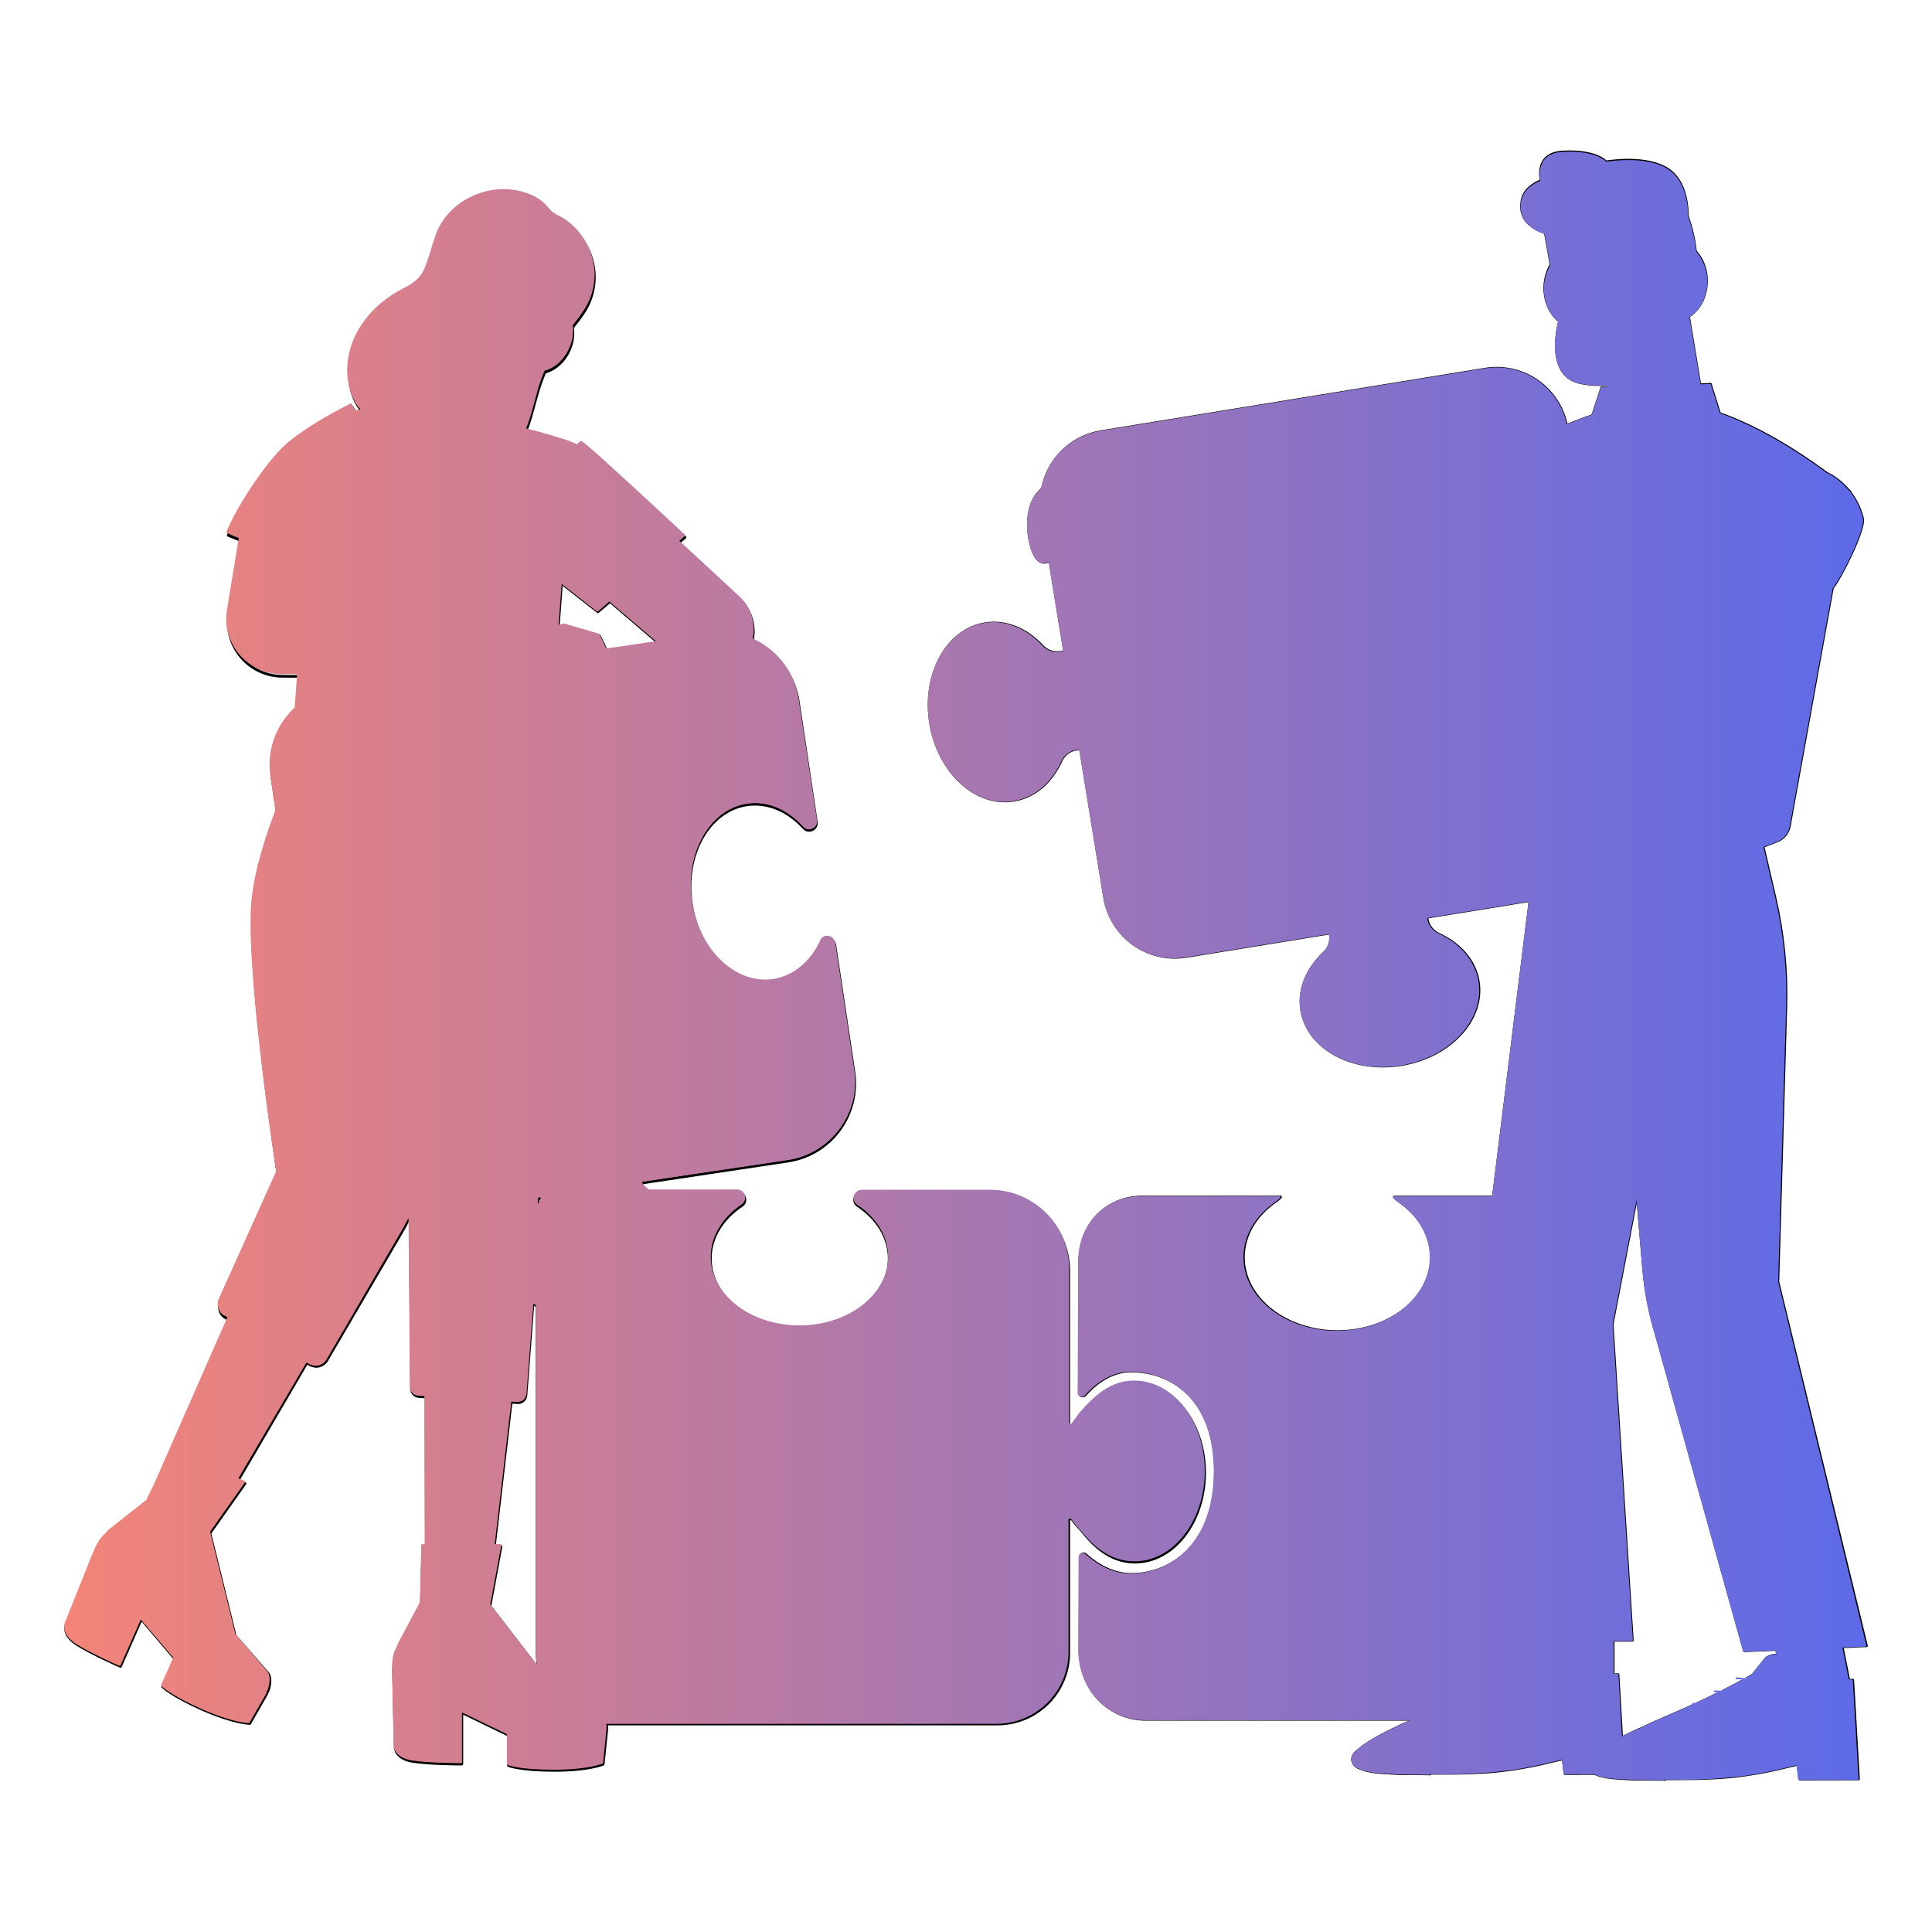 <svg width="360" height="360" viewBox="0 0 360 360" fill="none" xmlns="http://www.w3.org/2000/svg">
<path d="M202.317 289.697C202.23 289.617 202.121 289.563 202.004 289.544C201.887 289.524 201.766 289.539 201.658 289.587C201.549 289.634 201.456 289.712 201.391 289.812C201.326 289.911 201.291 290.027 201.291 290.146L201.237 307.337C201.237 314.771 206.549 320.376 213.592 320.376H285.487C288.776 320.376 291.93 319.069 294.256 316.744C296.582 314.418 297.888 311.264 297.888 307.975V235.443C297.885 232.156 296.577 229.004 294.252 226.679C291.927 224.354 288.775 223.046 285.487 223.043H259.819C260.015 223.295 260.25 223.514 260.517 223.691C264.475 226.327 266.745 230.186 266.745 234.278C266.745 241.911 258.883 248.122 249.219 248.122C239.554 248.122 231.692 241.911 231.692 234.278C231.692 230.186 233.963 226.327 237.92 223.691C238.187 223.514 238.422 223.295 238.618 223.043H212.95C206.15 223.043 201.214 228.116 201.214 235.106L201.122 259.515C201.122 259.639 201.16 259.76 201.23 259.862C201.3 259.964 201.4 260.043 201.516 260.087C201.631 260.131 201.758 260.139 201.879 260.11C201.999 260.081 202.108 260.016 202.19 259.923C204.773 257.026 207.736 255.463 210.735 255.463C214.91 255.463 218.731 256.997 221.498 259.783C224.8 263.104 226.524 268.147 226.484 274.356C226.444 280.474 224.706 285.49 221.456 288.865C220.068 290.304 218.4 291.446 216.556 292.22C214.712 292.994 212.729 293.384 210.729 293.367C207.868 293.367 204.818 291.994 202.317 289.697Z" fill="#E5E5E5" stroke="black" stroke-width="0.5" stroke-miterlimit="10" stroke-linecap="round" stroke-linejoin="round"/>
<path d="M211.483 257.756C207.533 257.756 204.614 259.99 201.845 263.187C201.306 263.808 200.712 264.621 199.866 265.697C199.815 265.762 199.744 265.81 199.664 265.834C199.584 265.857 199.498 265.856 199.419 265.828C199.34 265.801 199.271 265.75 199.223 265.682C199.174 265.614 199.148 265.533 199.147 265.449V236.788C199.147 232.913 197.608 229.198 194.869 226.458C192.129 223.719 188.414 222.18 184.539 222.18H160.606C159.293 222.18 158.731 223.894 159.82 224.63L159.845 224.647C163.421 227.029 165.688 230.565 165.688 234.517C165.688 241.685 158.229 247.497 149.024 247.497C139.82 247.497 132.361 241.685 132.361 234.517C132.361 230.565 134.629 227.039 138.203 224.647L138.23 224.63C139.318 223.894 138.756 222.18 137.442 222.18H114.692C110.818 222.18 107.102 223.719 104.363 226.458C101.623 229.198 100.084 232.913 100.084 236.788V307.985C100.084 311.501 101.481 314.873 103.967 317.359C106.454 319.846 109.826 321.243 113.342 321.243H185.889C189.405 321.243 192.777 319.846 195.263 317.36C197.75 314.874 199.147 311.502 199.147 307.987V306.644V283.367C199.148 283.29 199.172 283.214 199.218 283.152C199.263 283.089 199.327 283.043 199.4 283.019C199.474 282.994 199.553 282.994 199.626 283.017C199.7 283.041 199.765 283.086 199.811 283.148C200.697 284.356 201.257 284.824 201.782 285.484C204.444 288.84 207.535 291.083 211.483 291.083C218.653 291.083 224.465 283.622 224.465 274.42C224.465 265.217 218.653 257.756 211.483 257.756Z" fill="#808080" stroke="black" stroke-width="0.5" stroke-linecap="round" stroke-linejoin="round"/>
<path d="M299.55 53.739C299.616 49.736 297.049 46.448 293.817 46.395C290.584 46.341 287.909 49.542 287.843 53.545C287.777 57.548 290.343 60.836 293.576 60.889C296.809 60.943 299.484 57.742 299.55 53.739Z" fill="#1A1A1A" stroke="black" stroke-width="0.5" stroke-linecap="round" stroke-linejoin="round"/>
<path d="M298.449 72.288L318.716 71.619L319.484 82.227L298.449 82.01V72.288Z" fill="#808080" stroke="black" stroke-width="0.5" stroke-linecap="round" stroke-linejoin="round"/>
<path d="M300.593 297.452H288.878V317.371H300.593V297.452Z" fill="#E5E5E5" stroke="black" stroke-width="0.5" stroke-miterlimit="10" stroke-linecap="round" stroke-linejoin="round"/>
<path d="M344.687 314.038L333.732 316.621L327.876 296.704H341.249L344.687 314.038Z" fill="#E5E5E5" stroke="black" stroke-width="0.5" stroke-miterlimit="10" stroke-linecap="round" stroke-linejoin="round"/>
<path d="M302.558 330.453L301.494 312.044L293.354 312.487L291.436 309.183C291.219 308.809 290.928 308.482 290.581 308.224C290.233 307.966 289.837 307.782 289.415 307.683C288.994 307.584 288.557 307.573 288.131 307.649C287.705 307.725 287.299 307.888 286.938 308.127L284.395 311.298C284.395 311.298 277.028 314.619 266.466 319.089C259.235 322.157 255.252 324.842 255.252 324.842L252.849 326.395C252.561 326.575 252.333 326.838 252.196 327.149C252.059 327.46 252.02 327.806 252.082 328.14C252.175 328.571 252.431 328.948 252.797 329.193C252.947 329.289 253.113 329.358 253.286 329.398C254.245 329.638 258.364 330.602 261.965 330.474C267.256 330.282 274.226 330.781 281.511 329.722C286.669 328.974 289.565 328.062 291.277 327.732L291.609 330.482L302.558 330.453Z" fill="black" stroke="black" stroke-width="0.5" stroke-linecap="round" stroke-linejoin="round"/>
<path d="M266.495 330.552C266.495 330.552 265.937 326.846 264.452 324.284C262.968 321.722 261.708 321.231 261.708 321.231C261.708 321.231 251.611 325.63 252.031 327.943C252.508 330.562 258.809 330.37 261.427 330.447C264.044 330.524 266.495 330.552 266.495 330.552Z" fill="white" stroke="black" stroke-width="0.5" stroke-linecap="round" stroke-linejoin="round"/>
<path d="M285.778 315.271C285.778 315.271 284.679 313.586 283.388 312.623C282.098 311.661 279.921 311.699 279.921 311.699" stroke="white" stroke-width="0.5" stroke-linecap="round" stroke-linejoin="round"/>
<path d="M281.728 317.693C281.728 317.693 280.629 316.008 279.338 315.045C278.048 314.083 275.871 314.121 275.871 314.121" stroke="white" stroke-width="0.5" stroke-linecap="round" stroke-linejoin="round"/>
<path d="M277.707 320.004C277.707 320.004 276.608 318.318 275.319 317.356C274.031 316.393 271.852 316.432 271.852 316.432" stroke="white" stroke-width="0.5" stroke-linecap="round" stroke-linejoin="round"/>
<path d="M346.298 331.475L345.235 313.066L335.546 313.327L333.628 310.023C333.412 309.649 333.121 309.322 332.773 309.064C332.426 308.806 332.029 308.622 331.608 308.523C331.187 308.424 330.75 308.413 330.324 308.489C329.898 308.565 329.492 308.728 329.132 308.967L326.587 312.138C326.587 312.138 320.771 315.64 310.209 320.109C302.976 323.178 298.995 325.862 298.995 325.862L296.593 327.415C296.304 327.595 296.077 327.857 295.94 328.168C295.803 328.479 295.763 328.824 295.826 329.158C295.917 329.589 296.173 329.967 296.539 330.211C296.689 330.308 296.855 330.377 297.03 330.416C297.989 330.656 302.108 331.621 305.709 331.492C310.999 331.3 317.97 331.799 325.254 330.742C330.413 329.992 333.308 329.082 335.02 328.75L335.35 331.5L346.298 331.475Z" fill="black" stroke="black" stroke-width="0.5" stroke-linecap="round" stroke-linejoin="round"/>
<path d="M310.248 331.576C310.248 331.576 309.688 327.868 308.205 325.306C306.723 322.744 305.461 322.253 305.461 322.253C305.461 322.253 295.362 326.664 295.782 328.965C296.259 331.584 302.562 331.392 305.178 331.469C307.793 331.546 310.248 331.576 310.248 331.576Z" fill="white" stroke="black" stroke-width="0.5" stroke-linecap="round" stroke-linejoin="round"/>
<path d="M329.525 316.295C329.525 316.295 328.428 314.61 327.137 313.645C325.847 312.681 323.671 312.721 323.671 312.721" stroke="white" stroke-width="0.5" stroke-linecap="round" stroke-linejoin="round"/>
<path d="M325.475 318.717C325.475 318.717 324.378 317.032 323.088 316.067C321.797 315.103 319.621 315.143 319.621 315.143" stroke="white" stroke-width="0.5" stroke-linecap="round" stroke-linejoin="round"/>
<path d="M321.456 321.028C321.456 321.028 320.357 319.342 319.066 318.378C317.776 317.413 315.599 317.453 315.599 317.453" stroke="white" stroke-width="0.5" stroke-linecap="round" stroke-linejoin="round"/>
<path d="M285.778 162.333L277.266 231.104C276.771 237.004 276.707 242.932 277.074 248.841L282.846 305.641H304.159L300.405 246.772L320.196 143.702L285.778 142.482V162.333Z" fill="#333333" stroke="black" stroke-width="0.5" stroke-linecap="round" stroke-linejoin="round"/>
<path d="M325.396 144.325L330.725 167.215C332.278 173.886 332.963 180.73 332.765 187.577L331.283 238.83L347.786 306.662L325.045 307.592L308.575 248.458C307.399 244.597 306.632 240.623 306.288 236.602L301.548 181.094" fill="#333333"/>
<path d="M325.396 144.325L330.725 167.215C332.278 173.886 332.963 180.73 332.765 187.577L331.283 238.83L347.786 306.662L325.045 307.592L308.575 248.458C307.399 244.597 306.632 240.623 306.288 236.602L301.548 181.094" stroke="black" stroke-width="0.5" stroke-linecap="round" stroke-linejoin="round"/>
<path d="M309.563 74.98C299.419 74.98 286.19 81.389 281.154 85.178C278.727 87.005 281.154 127.036 281.154 127.036V154.741C281.154 155.391 281.36 156.024 281.741 156.55C282.122 157.076 282.66 157.469 283.277 157.671C286.345 158.68 292.928 160.377 304.017 161.138C316.612 162.003 327.066 158.386 331.185 156.687C331.76 156.45 332.266 156.072 332.656 155.588C333.046 155.104 333.309 154.53 333.419 153.918L344.687 91.584C344.687 91.584 325.573 74.98 309.563 74.98Z" fill="#999999" stroke="black" stroke-width="0.5" stroke-miterlimit="10" stroke-linecap="round" stroke-linejoin="round"/>
<path d="M314.284 56.871C314.284 56.871 316.062 54.378 315.553 52.341C315.045 50.305 312.76 49.547 311.743 52.088C310.627 54.906 309.653 57.779 308.825 60.694C308.058 63.433 305.208 66.468 300.387 66.9C299.812 66.953 299.734 71.412 299.734 71.412L300.399 79.181C300.399 79.181 299.764 81.483 307.893 81.483C316.021 81.483 317.582 76.717 317.582 76.717L314.284 56.871Z" fill="#E5E5E5" stroke="black" stroke-width="0.5" stroke-miterlimit="10" stroke-linecap="round" stroke-linejoin="round"/>
<path d="M287.872 42.945L291.935 65.803C291.935 65.803 292.949 70.374 300.061 68.341C307.174 66.309 310.729 49.55 310.729 49.55L310.221 38.884L287.872 42.945Z" fill="#E5E5E5" stroke="black" stroke-width="0.5" stroke-miterlimit="10" stroke-linecap="round" stroke-linejoin="round"/>
<path d="M292.778 44.413C301.923 45.509 306.791 40.654 306.791 40.654C306.791 40.654 308.017 46.871 307.508 50.934C307.428 51.574 307.361 52.176 307.298 52.736C306.963 55.734 306.761 57.538 305.478 57.538H301.807C300.634 57.535 299.475 57.797 298.417 58.305C298.211 58.404 297.984 58.522 297.74 58.649C296.569 59.258 294.993 60.077 293.286 60.077C292.392 60.083 291.506 59.91 290.68 59.569C290.68 59.569 287.7 69.732 294.302 71.252C300.904 72.773 306.766 69.822 309.033 66.173C310.567 63.713 311.117 57.134 311.106 53.607C311.103 52.941 311.273 52.285 311.601 51.705C311.928 51.124 312.401 50.639 312.973 50.297L314.111 44.337L314.112 44.338C314.112 44.338 316.145 34.18 310.049 31.131C305.763 28.982 299.257 30.173 299.257 30.173C299.257 30.173 297.422 27.946 291.094 28.33C285.85 28.658 287.192 33.665 287.192 33.665C287.192 33.665 284.143 34.681 283.635 37.22C283.127 39.759 283.633 43.316 292.778 44.413Z" fill="#666666" stroke="black" stroke-width="0.5" stroke-miterlimit="10" stroke-linecap="round" stroke-linejoin="round"/>
<path d="M296.455 61.153L301.026 59.12C301.026 59.12 301.697 61.361 300.259 62.151C297.471 63.691 296.455 61.153 296.455 61.153Z" fill="white" stroke="black" stroke-width="0.5" stroke-linecap="round" stroke-linejoin="round"/>
<path d="M290.18 52.073L292.351 50.328" stroke="black" stroke-width="0.5" stroke-linecap="round" stroke-linejoin="round"/>
<path d="M298.539 49.55L302.232 49.868" stroke="black" stroke-width="0.5" stroke-linecap="round" stroke-linejoin="round"/>
<path d="M295.482 50.84C295.482 50.84 294.974 55.379 295.482 56.272C295.991 57.166 298.042 56.547 298.042 56.547" fill="#E5E5E5"/>
<path d="M295.482 50.84C295.482 50.84 294.974 55.379 295.482 56.272C295.991 57.166 298.042 56.547 298.042 56.547" stroke="black" stroke-width="0.5" stroke-linecap="round" stroke-linejoin="round"/>
<path d="M291.935 54.629C292.496 54.629 292.951 54.174 292.951 53.613C292.951 53.051 292.496 52.596 291.935 52.596C291.374 52.596 290.919 53.051 290.919 53.613C290.919 54.174 291.374 54.629 291.935 54.629Z" fill="black"/>
<path d="M300.317 53.36C300.878 53.36 301.333 52.905 301.333 52.343C301.333 51.782 300.878 51.327 300.317 51.327C299.755 51.327 299.3 51.782 299.3 52.343C299.3 52.905 299.755 53.36 300.317 53.36Z" fill="black"/>
<path d="M304.57 136.166L301.916 137.937L299.429 135.939L302.102 83.933L306.088 84.11L304.57 136.166Z" fill="#4C4C4C" stroke="black" stroke-width="0.5" stroke-linecap="round" stroke-linejoin="round"/>
<path d="M281.156 127.036V101.91" stroke="black" stroke-width="0.5" stroke-miterlimit="10" stroke-linecap="round" stroke-linejoin="round"/>
<path d="M298.819 81.488L302.2 76.934L304.299 81.291L306.932 77.41L309.979 78.669V83.051" fill="#808080"/>
<path d="M298.819 81.488L302.2 76.934L304.299 81.291L306.932 77.41L309.979 78.669V83.051" stroke="black" stroke-width="0.5" stroke-linecap="round" stroke-linejoin="round"/>
<path d="M301.584 78.012L306.111 78.048C306.432 78.051 306.746 78.13 307.029 78.28C307.312 78.429 307.555 78.645 307.737 78.908C307.919 79.171 308.035 79.475 308.075 79.792C308.115 80.11 308.078 80.433 307.968 80.733L306.8 83.903C306.684 84.19 306.477 84.431 306.212 84.59C305.946 84.749 305.635 84.817 305.327 84.783L302.528 84.528C302.234 84.508 301.954 84.394 301.731 84.202C301.508 84.01 301.353 83.751 301.291 83.463L300.501 79.312C300.47 79.153 300.476 78.989 300.516 78.832C300.557 78.676 300.631 78.53 300.735 78.406C300.839 78.281 300.969 78.181 301.115 78.113C301.262 78.045 301.422 78.011 301.584 78.012Z" fill="#4C4C4C" stroke="black" stroke-width="0.5" stroke-linecap="round" stroke-linejoin="round"/>
<path d="M318.716 71.619L320.411 77.063L310.729 85.922L306.932 77.41L318.716 71.619Z" fill="#999999" stroke="black" stroke-width="0.5" stroke-linecap="round" stroke-linejoin="round"/>
<path d="M298.449 72.288L302.2 76.934L298.489 84.835L296.658 77.761L298.449 72.288Z" fill="#999999" stroke="black" stroke-width="0.5" stroke-linecap="round" stroke-linejoin="round"/>
<path d="M276.755 68.784L205.15 80.436C203.431 80.715 201.785 81.33 200.304 82.246C198.823 83.162 197.538 84.36 196.52 85.773C195.503 87.186 194.773 88.785 194.374 90.48C193.975 92.174 193.913 93.931 194.193 95.649L198.39 121.442L197.595 121.572C196.981 121.67 196.353 121.615 195.765 121.411C195.178 121.208 194.65 120.863 194.229 120.406C191.304 117.259 187.45 115.589 183.549 116.224C176.474 117.375 171.935 125.671 173.414 134.756C174.892 143.841 181.826 150.27 188.901 149.119C192.802 148.484 195.928 145.677 197.704 141.767C197.959 141.2 198.35 140.704 198.843 140.325C199.335 139.946 199.914 139.695 200.527 139.594L201.322 139.464L205.844 167.256C206.124 168.975 206.739 170.621 207.655 172.102C208.571 173.582 209.77 174.868 211.183 175.885C212.596 176.902 214.195 177.631 215.89 178.03C217.584 178.429 219.341 178.491 221.059 178.211L247.85 173.852L247.905 174.192C248.004 174.806 247.949 175.435 247.746 176.022C247.542 176.609 247.197 177.137 246.74 177.559C243.594 180.483 241.923 184.338 242.558 188.238C243.709 195.315 252.007 199.852 261.09 198.374C270.173 196.896 276.606 189.962 275.454 182.886C274.819 178.985 272.014 175.869 268.1 174.083C267.534 173.828 267.039 173.436 266.66 172.944C266.281 172.451 266.03 171.873 265.929 171.26L265.874 170.919L292.665 166.56C296.135 165.995 299.239 164.075 301.293 161.222C303.348 158.369 304.186 154.817 303.621 151.346L291.969 79.735C291.403 76.266 289.482 73.163 286.629 71.11C283.776 69.056 280.225 68.22 276.755 68.784Z" fill="#CCCCCC" stroke="black" stroke-width="0.5" stroke-miterlimit="10" stroke-linecap="round" stroke-linejoin="round"/>
<path d="M268.433 148.007C268.433 148.007 263.91 146.223 257.62 147.084C251.331 147.945 250.42 148.689 250.548 149.385C250.677 150.081 258.218 151.08 258.218 151.08C258.218 151.08 255.15 153.257 252.978 154.361C250.805 155.466 244.577 158.611 244.909 159.573C245.196 160.404 247.484 159.512 250.698 158.521C252.694 157.905 254.379 157.255 254.379 157.255C254.379 157.255 246.013 162.877 245.541 163.966C245.07 165.056 246.424 165.468 246.424 165.468C246.424 165.468 246.529 166.946 247.894 166.96C249.26 166.973 258.057 162.166 258.057 162.166C258.057 162.166 251.482 168.009 252.387 168.948C253.292 169.888 270.579 156.691 270.579 156.691L289.064 147.134C294.673 145.663 303.385 126.666 268.435 148.012" fill="#E5E5E5"/>
<path d="M268.433 148.007C268.433 148.007 263.91 146.223 257.62 147.084C251.331 147.945 250.42 148.689 250.548 149.385C250.677 150.081 258.218 151.08 258.218 151.08C258.218 151.08 255.15 153.257 252.978 154.361C250.805 155.466 244.577 158.611 244.909 159.573C245.196 160.404 247.484 159.512 250.698 158.521C252.694 157.905 254.379 157.255 254.379 157.255C254.379 157.255 246.013 162.877 245.541 163.966C245.07 165.056 246.424 165.468 246.424 165.468C246.424 165.468 246.529 166.946 247.894 166.96C249.26 166.973 258.057 162.166 258.057 162.166C258.057 162.166 251.482 168.009 252.387 168.948C253.292 169.888 270.579 156.691 270.579 156.691L289.064 147.134C294.673 145.663 303.385 126.666 268.435 148.012" stroke="black" stroke-width="0.5" stroke-linecap="round" stroke-linejoin="round"/>
<path d="M246.418 165.464L256.445 159.381" stroke="black" stroke-width="0.5" stroke-linecap="round" stroke-linejoin="round"/>
<path d="M347.051 96.587C347.546 98.631 342.95 107.605 341.657 109.262L321.381 133.73C320.278 135.317 318.792 136.598 317.061 137.456L277.175 157.197L270.888 143.293L304.15 123.222L324.476 94.06C326.707 90.814 330.096 88.545 333.947 87.719C336.591 87.172 339.557 87.302 342.137 89.235C344.593 91.027 346.335 93.632 347.051 96.587Z" fill="#999999" stroke="black" stroke-width="0.5" stroke-miterlimit="10" stroke-linecap="round" stroke-linejoin="round"/>
<path d="M194.108 104.72C192.548 104.172 191.641 100.624 191.631 97.911C191.621 95.199 192.263 93.509 193.012 92.445C194.249 90.687 199.182 86.362 200.42 87.873C201.503 89.183 199.861 90.466 199.861 90.466C199.861 90.466 200.72 90.235 201.093 91.025C201.587 92.066 200.22 93.726 200.22 93.726C200.22 93.726 201.319 93.764 201.557 94.741C201.901 96.16 199.864 97.631 199.864 97.631C199.864 97.631 200.562 97.993 200.527 98.726C200.438 100.652 196.005 105.387 194.108 104.72Z" fill="#E5E5E5" stroke="black" stroke-width="0.5" stroke-linecap="round" stroke-linejoin="round"/>
<path d="M193.506 95.746C193.506 95.746 195.24 93.661 196.793 92.496C197.818 91.734 198.887 91.035 199.996 90.402" fill="#E5E5E5"/>
<path d="M193.506 95.746C193.506 95.746 195.24 93.661 196.793 92.496C197.818 91.734 198.887 91.035 199.996 90.402" stroke="black" stroke-width="0.5" stroke-linecap="round" stroke-linejoin="round"/>
<path d="M194.037 98.892C195.045 97.781 196.124 96.737 197.269 95.767C198.211 95.028 199.196 94.347 200.22 93.726" fill="#E5E5E5"/>
<path d="M194.037 98.892C195.045 97.781 196.124 96.737 197.269 95.767C198.211 95.028 199.196 94.347 200.22 93.726" stroke="black" stroke-width="0.5" stroke-linecap="round" stroke-linejoin="round"/>
<path d="M194.165 102.46C194.165 102.46 195.909 100.825 197.032 99.874C198.348 98.758 199.865 97.639 199.865 97.639" fill="#E5E5E5"/>
<path d="M194.165 102.46C194.165 102.46 195.909 100.825 197.032 99.874C198.348 98.758 199.865 97.639 199.865 97.639" stroke="black" stroke-width="0.5" stroke-linecap="round" stroke-linejoin="round"/>
<path d="M317.977 52.502C318.043 48.499 315.476 45.211 312.243 45.157C309.01 45.103 306.336 48.305 306.27 52.307C306.203 56.31 308.77 59.598 312.003 59.652C315.236 59.706 317.91 56.504 317.977 52.502Z" fill="#1A1A1A" stroke="black" stroke-width="0.5" stroke-linecap="round" stroke-linejoin="round"/>
<path d="M317.117 52.323C317.175 49.437 315.332 47.059 313.001 47.013C310.67 46.966 308.734 49.268 308.676 52.154C308.618 55.04 310.461 57.417 312.792 57.464C315.123 57.51 317.059 55.209 317.117 52.323Z" fill="#333333" stroke="black" stroke-width="0.5" stroke-linecap="round" stroke-linejoin="round"/>
<path d="M308.056 66.144C307.278 66.554 306.434 66.822 305.563 66.936L305.509 66.528C308.263 66.161 310.556 64.201 311.801 61.158C313.35 57.363 314.38 51.369 314.39 51.31L314.798 51.379C314.786 51.44 313.751 57.478 312.184 61.314C311.285 63.534 309.835 65.206 308.056 66.144Z" fill="black"/>
<path d="M304.641 65.589L302.414 65.855C301.784 65.931 301.334 66.502 301.41 67.132L301.421 67.224C301.496 67.853 302.068 68.303 302.698 68.228L304.925 67.961C305.555 67.886 306.005 67.314 305.929 66.684L305.918 66.593C305.843 65.963 305.271 65.513 304.641 65.589Z" fill="#1A1A1A" stroke="black" stroke-width="0.5" stroke-linecap="round" stroke-linejoin="round"/>
<path d="M312.831 50.796C313.109 47.728 313.546 44.441 311.07 38.594C308.104 31.59 299.994 30.121 299.994 30.121L302.94 29.988C302.94 29.988 310.303 31.812 313.527 38.276C315.793 42.823 316.338 48.339 315.954 51.737C315.864 52.525 315.264 54.518 313.941 54.192C312.618 53.866 312.75 51.685 312.831 50.796Z" fill="#4C4C4C" stroke="black" stroke-width="0.5" stroke-miterlimit="10" stroke-linecap="round" stroke-linejoin="round"/>
<path d="M79.468 299.732H90.766L98.912 229.8L79.337 229.449L79.468 299.732Z" fill="#E5E5E5" stroke="black" stroke-width="0.5" stroke-linecap="round" stroke-linejoin="round"/>
<path d="M103.322 314.886L111.729 318.815C112.595 319.222 113.125 321.089 113.071 322.044L111.453 324.558L100.778 323.92L78.279 314.332L73.677 309.958C73.677 308.745 73.972 307.549 74.538 306.476L78.534 298.905L78.795 288.19H93.351L91.291 299.289L103.322 314.886Z" fill="black" stroke="black" stroke-width="0.5" stroke-miterlimit="10" stroke-linecap="round" stroke-linejoin="round"/>
<path d="M113.058 322.347L112.394 328.736C112.394 328.736 109.71 329.887 103.318 329.887C96.927 329.887 94.753 328.992 94.753 328.992V323.323L86.06 319.105V328.714C86.06 328.714 79.924 328.713 76.856 328.201C73.788 327.689 73.659 325.774 73.659 325.774L73.339 311.519C73.339 310.307 73.422 308.834 73.987 307.755C73.984 307.755 94.118 322.641 113.058 322.347Z" fill="white" stroke="black" stroke-width="0.5" stroke-miterlimit="10" stroke-linecap="round" stroke-linejoin="round"/>
<path d="M75.92 159.316L76.687 258.775C76.69 259.147 76.834 259.505 77.09 259.775C77.347 260.046 77.696 260.209 78.068 260.232L96.442 261.363C96.827 261.387 97.207 261.257 97.498 261.004C97.789 260.75 97.969 260.392 97.999 260.007L100.057 233.162C100.386 229.444 100.423 225.707 100.166 221.984L98.101 158.76L75.92 159.316Z" fill="#1A1A1A" stroke="black" stroke-width="0.5" stroke-miterlimit="10" stroke-linecap="round" stroke-linejoin="round"/>
<path d="M24.213 288.052L34.512 292.696L70.302 231.53L52.846 222.824L24.213 288.052Z" fill="#E5E5E5" stroke="black" stroke-width="0.5" stroke-linecap="round" stroke-linejoin="round"/>
<path d="M43.815 304.807L49.924 311.793C50.555 312.512 50.286 314.435 49.843 315.285L47.35 316.934L37.837 312.048L21.111 294.205L18.658 288.345C19.147 287.235 19.899 286.261 20.85 285.507L27.561 280.188L32.117 270.485L45.646 276.443L39.107 285.691L43.815 304.807Z" fill="black" stroke="black" stroke-width="0.5" stroke-miterlimit="10" stroke-linecap="round" stroke-linejoin="round"/>
<path d="M49.726 315.565L46.543 321.143C46.543 321.143 43.623 321.114 37.774 318.539C31.926 315.964 30.296 314.269 30.296 314.269L32.58 309.08L26.325 301.714L22.451 310.51C22.451 310.51 16.837 308.036 14.234 306.334C11.632 304.631 12.288 302.823 12.288 302.823L17.74 289.649C18.229 288.537 18.9 287.218 19.849 286.464C19.849 286.464 32.275 308.201 49.726 315.565Z" fill="white" stroke="black" stroke-width="0.5" stroke-miterlimit="10" stroke-linecap="round" stroke-linejoin="round"/>
<path d="M56.405 140.977C56.405 140.977 48.589 155.974 47.257 168.246C45.924 180.519 51.832 218.87 51.832 218.87L41.094 242.648C40.857 243.171 40.826 243.764 41.007 244.308C41.188 244.853 41.567 245.31 42.07 245.587L57.824 254.314C58.347 254.603 58.961 254.676 59.537 254.518C60.112 254.359 60.603 253.982 60.904 253.467L74.756 229.773C77.749 224.754 79.328 219.02 79.328 213.177V138.643L56.405 140.977Z" fill="#1A1A1A" stroke="black" stroke-width="0.5" stroke-miterlimit="10" stroke-linecap="round" stroke-linejoin="round"/>
<path d="M101.244 70.035C100.915 70.852 100.62 71.683 100.36 72.528C98.9 77.209 98.193 82.681 94.239 85.581C91.065 87.908 86.76 87.788 82.856 87.249C80.171 86.879 77.445 86.338 75.071 85.021C72.697 83.703 71.901 81.841 70.311 79.843C68.969 78.146 67.334 76.967 66.329 74.938C64.281 70.811 64.906 65.674 67.276 61.726C68.777 59.233 70.919 57.168 73.32 55.548C75.698 53.95 77.959 53.519 79.286 50.815C80.436 48.464 80.77 45.787 81.842 43.398C84.82 36.763 93.65 33.831 100.02 37.342C100.959 37.871 101.777 38.59 102.423 39.452C103.148 40.378 103.832 40.514 104.85 41.143C108.641 43.48 111.056 47.989 110.722 52.457C110.421 56.47 108.551 58.721 106.181 61.632C104.123 64.169 102.459 67.002 101.244 70.035Z" fill="#1A1A1A" stroke="black" stroke-width="0.5" stroke-linecap="round" stroke-linejoin="round"/>
<path d="M62.214 78.416C64.933 76.238 73.124 77.022 76.438 77.109C77.123 77.126 77.807 77.155 78.49 77.191C78.52 77.013 78.553 76.835 78.586 76.658C79.353 72.704 82.764 60.974 83.537 57.009C83.92 55.024 96.162 63.941 95.974 64.848C95.195 68.624 94.728 72.464 94.308 76.311C94.202 77.281 94.183 78.384 94.045 79.458C97.786 80.303 101.487 81.324 105.142 82.44C106.657 82.902 108.271 83.454 109.198 84.741C110.047 85.918 110.137 87.502 109.828 88.921C109.123 92.181 106.62 94.727 104.076 96.896C100.183 100.221 95.872 103.157 91.036 104.858C86.2 106.559 80.806 106.956 75.972 105.268C72.302 103.985 69.128 101.584 66.248 98.975C63.755 96.72 61.364 94.156 60.363 90.952C59.458 88.006 59.496 80.593 62.214 78.416Z" fill="#E5E5E5" stroke="black" stroke-width="0.5" stroke-linecap="round" stroke-linejoin="round"/>
<path d="M54.518 142.302C54.557 141.468 57.032 110.747 56.76 109.957C56.499 109.207 60.346 107.4 59.838 106.791L42.537 99.759C44.61 94.773 50.434 85.872 54.344 82.825C57.955 80.008 61.525 77.939 65.613 75.872C70.369 83.851 78.077 91.885 87.874 92.838C96.354 93.661 102.724 88.334 108.392 82.758C108.666 82.487 127.629 100.139 127.629 100.139L111.41 114.004L104.632 108.674L101.815 146.179C62.509 147.096 54.518 142.302 54.518 142.302Z" fill="#666666" stroke="black" stroke-width="0.5" stroke-linecap="round" stroke-linejoin="round"/>
<path d="M106.065 65.268C107.588 61.867 106.529 58.084 103.699 56.817C100.87 55.551 97.343 57.28 95.82 60.681C94.297 64.081 95.357 67.865 98.186 69.131C101.015 70.398 104.543 68.668 106.065 65.268Z" fill="#808080" stroke="black" stroke-width="0.5" stroke-linecap="round" stroke-linejoin="round"/>
<path d="M105.002 61.339C103.631 65.341 101.658 69.187 98.758 72.301C95.859 75.415 92.622 75.573 89.107 73.237C86.586 71.559 85.094 68.761 84.043 65.969C83.036 63.37 82.399 60.641 82.152 57.864C82.032 56.468 82.069 55.063 82.263 53.676C82.48 52.198 82.486 52.142 82.63 52.169C96.129 53.866 100.739 46.781 101.359 45.91C103.499 48.604 105.347 51.787 106.047 55.208C106.465 57.252 105.654 59.438 105.002 61.339Z" fill="#E5E5E5" stroke="black" stroke-width="0.5" stroke-linecap="round" stroke-linejoin="round"/>
<path d="M94.327 68.533C93.82 68.491 93.333 68.313 92.918 68.019C92.066 67.423 91.767 66.368 91.535 65.429C93.298 66.08 95.099 66.626 96.927 67.063C96.331 68 95.516 68.618 94.327 68.533Z" fill="white" stroke="black" stroke-width="0.5" stroke-linecap="round" stroke-linejoin="round"/>
<path d="M97.773 58.203C97.869 59.135 97.851 60.042 97.886 60.972C97.912 61.293 97.891 61.616 97.825 61.931C97.754 62.251 97.559 62.53 97.284 62.708C96.799 62.99 96.189 62.785 95.669 62.575C95.577 62.552 95.497 62.494 95.447 62.413" stroke="black" stroke-width="0.5" stroke-linecap="round" stroke-linejoin="round"/>
<path d="M91.5 54.99C92.504 54.915 93.511 54.896 94.517 54.932" stroke="black" stroke-width="0.5" stroke-linecap="round" stroke-linejoin="round"/>
<path d="M100.567 56.384L103.322 57.795" stroke="black" stroke-width="0.5" stroke-linecap="round" stroke-linejoin="round"/>
<path d="M93.76 58.171C93.951 57.414 93.79 56.721 93.4 56.622C93.01 56.523 92.539 57.056 92.347 57.813C92.155 58.57 92.316 59.263 92.706 59.362C93.096 59.461 93.568 58.928 93.76 58.171Z" fill="black"/>
<path d="M101.344 60.092C101.535 59.335 101.375 58.642 100.985 58.543C100.594 58.444 100.123 58.977 99.931 59.734C99.739 60.49 99.9 61.184 100.29 61.283C100.68 61.381 101.152 60.848 101.344 60.092Z" fill="black"/>
<path d="M102.858 42.42C101.456 50.175 89.748 54.25 83.728 51.481" stroke="black" stroke-width="0.5" stroke-linecap="round" stroke-linejoin="round"/>
<path d="M91.259 46.746C92.903 46.946 94.57 46.745 96.119 46.159C97.668 45.574 99.052 44.622 100.152 43.385" stroke="black" stroke-width="0.5" stroke-linecap="round" stroke-linejoin="round"/>
<path d="M59.838 106.791L62.509 96.142" stroke="black" stroke-width="0.5" stroke-linecap="round" stroke-linejoin="round"/>
<path d="M104.641 108.676L104.939 103.241" stroke="black" stroke-width="0.5" stroke-linecap="round" stroke-linejoin="round"/>
<path d="M90.425 57.655C91.152 53.718 89.163 50.051 85.984 49.464C82.805 48.877 79.638 51.592 78.911 55.529C78.184 59.466 80.173 63.133 83.352 63.72C86.532 64.307 89.698 61.591 90.425 57.655Z" fill="#808080" stroke="black" stroke-width="0.5" stroke-linecap="round" stroke-linejoin="round"/>
<path d="M87.665 57.236C88.189 54.398 86.756 51.755 84.464 51.332C82.171 50.908 79.889 52.866 79.365 55.704C78.841 58.542 80.274 61.185 82.566 61.609C84.859 62.032 87.142 60.074 87.665 57.236Z" fill="#666666" stroke="black" stroke-width="0.5" stroke-linecap="round" stroke-linejoin="round"/>
<path d="M83.836 73.16C84.436 73.798 85.144 74.324 85.928 74.714L86.12 74.344C83.627 73.107 82.093 70.508 81.901 67.22C81.663 63.13 82.632 57.126 82.641 57.057L82.233 56.99C82.223 57.051 81.247 63.099 81.487 67.235C81.627 69.646 82.457 71.697 83.836 73.16Z" fill="black"/>
<path d="M86.247 75.934L88.269 76.908C88.84 77.183 89.527 76.943 89.802 76.372L89.842 76.289C90.117 75.717 89.877 75.031 89.305 74.755L87.284 73.782C86.713 73.507 86.026 73.747 85.751 74.318L85.711 74.401C85.436 74.973 85.676 75.659 86.247 75.934Z" fill="#1A1A1A" stroke="black" stroke-width="0.5" stroke-linecap="round" stroke-linejoin="round"/>
<path d="M84.338 54.9C84.672 51.831 84.242 48.017 88.476 43.287C93.577 37.588 102.858 39.918 102.858 39.918L101.545 38.524C101.545 38.524 92.166 36.437 86.457 42.915C83.098 46.725 81.381 51.799 81.088 55.205C81.019 55.996 81.215 58.067 82.576 58.008C83.938 57.949 84.239 55.787 84.338 54.9Z" fill="#999999" stroke="black" stroke-width="0.5" stroke-miterlimit="10" stroke-linecap="round" stroke-linejoin="round"/>
<path d="M144.117 182.93C148.023 182.343 151.185 179.574 153.009 175.686C153.008 175.676 153.009 175.666 153.011 175.657C153.578 174.472 155.36 174.771 155.552 176.071L159.105 199.736C159.68 203.567 158.711 207.469 156.41 210.586C154.108 213.702 150.663 215.776 146.833 216.353L119.442 220.466C119.556 220.722 119.698 220.964 119.867 221.19C120.24 221.687 120.731 222.084 121.294 222.346C125.183 224.169 127.95 227.329 128.537 231.237C129.601 238.327 123.087 245.182 113.987 246.549C104.886 247.916 96.644 243.276 95.58 236.187C94.993 232.271 96.709 228.436 99.893 225.56C100.354 225.144 100.706 224.62 100.917 224.035C101.012 223.77 101.077 223.496 101.111 223.219L77.762 226.725C73.931 227.301 70.028 226.331 66.912 224.03C63.796 221.729 61.721 218.284 61.145 214.453L50.772 145.384C50.197 141.553 51.166 137.651 53.468 134.535C55.769 131.418 59.214 129.344 63.045 128.767L132.115 118.395C135.946 117.82 139.848 118.79 142.964 121.091C146.08 123.392 148.154 126.837 148.731 130.667L152.11 153.164C152.301 154.462 150.698 155.264 149.809 154.305L149.787 154.282C146.902 151.101 143.068 149.383 139.16 149.969C132.079 151.037 127.438 159.275 128.806 168.378C130.173 177.481 137.022 183.994 144.117 182.93Z" fill="#B3B3B3" stroke="black" stroke-width="0.5" stroke-linecap="round" stroke-linejoin="round"/>
<path d="M59.838 106.791L58.545 112.376L95.938 118.102L105.267 116.591L111.664 118.474C111.664 118.474 114.444 123.602 113.499 124.246C112.553 124.89 111.213 123.435 111.213 123.435C111.213 123.435 110.657 126.405 109.786 126.081C108.916 125.757 108.768 125.412 108.768 125.412C108.768 125.412 108.074 127.366 107.456 127.33C106.839 127.293 106.283 126.754 106.283 126.754C106.283 126.754 105.343 129.013 104.459 128.553C103.575 128.093 103.884 126.415 103.884 126.415L96.354 126.236L52.599 126.018C51.156 126.011 49.73 125.696 48.419 125.093C47.108 124.49 45.941 123.614 44.996 122.523C44.052 121.431 43.352 120.15 42.943 118.766C42.535 117.382 42.427 115.926 42.628 114.497L44.875 100.716L59.838 106.791Z" fill="#E5E5E5" stroke="black" stroke-width="0.5" stroke-miterlimit="10" stroke-linecap="round" stroke-linejoin="round"/>
<path d="M105.857 116.779C105.857 116.779 110.816 118.998 111.27 120.305C111.725 121.613 111.004 124.286 111.004 124.286" stroke="black" stroke-width="0.5" stroke-miterlimit="10" stroke-linecap="round" stroke-linejoin="round"/>
<path d="M105.24 119.656C105.24 119.656 109.217 120.52 109.387 121.901C109.558 123.282 108.496 126.005 108.496 126.005" stroke="black" stroke-width="0.5" stroke-miterlimit="10" stroke-linecap="round" stroke-linejoin="round"/>
<path d="M103.936 123.424C103.936 123.424 106.463 123.886 106.735 124.958C106.985 125.939 105.24 128.369 105.24 128.369" stroke="black" stroke-width="0.5" stroke-miterlimit="10" stroke-linecap="round" stroke-linejoin="round"/>
<path d="M58.545 112.378L50.492 111.521" stroke="black" stroke-width="0.5" stroke-linecap="round" stroke-linejoin="round"/>
<path d="M51.425 216.139L52.827 226.08" stroke="black" stroke-width="0.5" stroke-miterlimit="10" stroke-linecap="round" stroke-linejoin="round"/>
<path d="M126.446 101.157L137.704 111.571C139.237 112.989 140.179 114.932 140.343 117.014C140.506 119.096 139.879 121.162 138.586 122.802L116.843 150.369C116.843 150.369 109.819 169.311 108.643 169.023C107.468 168.735 109.729 160.883 109.729 160.883C109.729 160.883 105.203 169.025 104.126 169.692C103.048 170.36 102.231 169.253 102.231 169.253C102.231 169.253 100.96 169.593 100.793 168.511C100.626 167.429 104.404 158.864 104.404 158.864C104.404 158.864 103.405 160.206 102.143 161.685C100.11 164.058 98.757 165.892 98.116 165.383C97.378 164.791 100.705 159.232 101.865 157.286C103.025 155.339 104.358 152.108 104.358 152.108C104.358 152.108 97.949 155.069 97.499 154.584C97.048 154.099 97.397 153.061 101.909 149.263C106.421 145.464 110.856 144.62 110.856 144.62L123.207 120.252L113.694 112.11L126.446 101.157Z" fill="#E5E5E5" stroke="black" stroke-width="0.5" stroke-linecap="round" stroke-linejoin="round"/>
<path d="M102.231 169.253L107.084 159.5" stroke="black" stroke-width="0.5" stroke-linecap="round" stroke-linejoin="round"/>
<path d="M123.201 120.252L125.374 116.089" stroke="black" stroke-width="0.5" stroke-linecap="round" stroke-linejoin="round"/>
<path fill-rule="evenodd" clip-rule="evenodd" d="M331.34 238.821L332.819 187.585C333.017 180.724 332.33 173.867 330.774 167.181L328.595 157.815C329.565 157.467 330.385 157.148 331.059 156.886L331.06 156.886L331.167 156.844C331.766 156.593 332.293 156.198 332.703 155.693C333.11 155.188 333.384 154.589 333.5 153.951L341.517 109.594L341.703 109.369C343.04 107.653 347.649 98.698 347.129 96.557C346.692 94.775 345.886 93.103 344.763 91.652C344.765 91.636 344.765 91.619 344.763 91.603C344.761 91.591 344.758 91.579 344.753 91.567C344.75 91.559 344.747 91.551 344.742 91.543C344.738 91.535 344.732 91.527 344.726 91.519C344.72 91.512 344.713 91.504 344.705 91.498L344.358 91.202C343.702 90.434 342.96 89.743 342.147 89.145C341.607 88.739 341.022 88.396 340.404 88.123C335.904 84.793 328.389 79.811 320.476 76.995L318.798 71.608C318.785 71.585 318.767 71.566 318.747 71.55H318.714L316.889 71.608L314.806 59.104C315.369 58.756 315.874 58.322 316.304 57.818C317.466 56.332 318.111 54.507 318.143 52.621C318.174 50.735 317.589 48.89 316.477 47.365C316.351 47.202 316.216 47.045 316.072 46.896C315.838 44.701 315.34 42.543 314.587 40.468C314.542 37.253 313.745 32.933 310.126 31.12C306.114 29.108 300.117 30.002 299.319 30.137C298.94 29.745 296.864 27.958 291.091 28.305C289.477 28.401 288.307 28.948 287.613 29.918C287.268 30.477 287.037 31.099 286.933 31.748C286.83 32.397 286.855 33.06 287.009 33.698C286.366 33.936 283.942 34.984 283.479 37.324C283.306 37.983 283.277 38.672 283.394 39.343C283.512 40.015 283.773 40.653 284.161 41.213C285.108 42.367 286.38 43.209 287.812 43.63L288.847 49.455C288.101 50.738 287.702 52.194 287.69 53.678C287.626 55.567 288.211 57.421 289.349 58.931C289.639 59.276 289.967 59.588 290.326 59.863C289.985 61.2 288.982 65.906 290.769 68.953C291.125 69.584 291.613 70.133 292.198 70.561C292.783 70.989 293.454 71.286 294.164 71.434C295.357 71.712 296.577 71.852 297.802 71.852C298.367 71.853 298.932 71.82 299.493 71.755L299.525 72.115L298.342 72.154C298.311 72.163 298.283 72.178 298.259 72.199C298.257 72.214 298.257 72.229 298.259 72.244L296.6 77.297C295.006 77.843 293.444 78.441 291.952 79.078C291.24 75.708 289.257 72.742 286.415 70.797C283.572 68.851 280.09 68.076 276.691 68.631L205.019 80.28C203.28 80.565 201.614 81.188 200.114 82.112C198.613 83.041 197.31 84.258 196.281 85.692C195.252 87.126 194.516 88.75 194.116 90.469C194.089 90.579 194.069 90.692 194.048 90.806L194.048 90.811C194.038 90.862 194.029 90.913 194.019 90.964C193.568 91.401 193.154 91.874 192.779 92.378C191.834 93.716 191.358 95.593 191.364 97.939C191.371 100.286 192.2 104.284 193.936 104.895C194.08 104.945 194.233 104.969 194.386 104.966C194.732 104.952 195.073 104.871 195.389 104.728L198.089 121.333L197.446 121.436C196.859 121.533 196.258 121.48 195.697 121.281C195.137 121.079 194.637 120.738 194.244 120.291C191.165 116.98 187.218 115.438 183.419 116.061C176.264 117.225 171.661 125.62 173.133 134.775C173.747 139.007 175.751 142.914 178.829 145.883C181.786 148.648 185.347 149.863 188.857 149.284C192.657 148.641 195.929 145.948 197.78 141.84C198.022 141.296 198.395 140.821 198.867 140.458C199.324 140.103 199.86 139.863 200.429 139.757L201.072 139.654L205.572 167.297C205.853 169.039 206.476 170.709 207.405 172.21C208.334 173.711 209.55 175.014 210.983 176.044C212.417 177.073 214.04 177.81 215.759 178.211C217.478 178.612 219.259 178.669 221 178.38L247.634 174.047V174.227C247.731 174.816 247.678 175.419 247.479 175.982C247.286 176.544 246.957 177.05 246.522 177.454C243.211 180.527 241.668 184.474 242.285 188.273C242.851 191.751 245.114 194.702 248.662 196.669C251.395 198.118 254.447 198.861 257.54 198.829C258.701 198.827 259.859 198.732 261.005 198.546C270.166 197.055 276.665 190.022 275.502 182.873C274.859 179.081 272.172 175.802 268.057 173.951C267.514 173.706 267.039 173.331 266.676 172.859C266.312 172.387 266.071 171.832 265.974 171.244V171.064L284.829 167.998L278.036 222.883H259.657C259.628 222.884 259.599 222.893 259.575 222.909C259.55 222.925 259.53 222.947 259.516 222.973C259.51 222.984 259.506 222.995 259.502 223.007C259.497 223.024 259.495 223.042 259.495 223.06C259.495 223.09 259.502 223.12 259.516 223.147C259.725 223.411 259.975 223.641 260.255 223.828C264.17 226.438 266.414 230.257 266.414 234.281C266.414 241.828 258.622 247.967 249.057 247.967C239.491 247.967 231.7 241.828 231.7 234.281C231.7 230.244 233.943 226.438 237.858 223.828C238.137 223.64 238.384 223.411 238.591 223.147C238.606 223.121 238.614 223.092 238.614 223.063C238.614 223.033 238.606 223.005 238.591 222.979C238.579 222.953 238.561 222.929 238.537 222.912C238.513 222.895 238.485 222.885 238.456 222.883H212.793C205.895 222.883 200.894 228.026 200.894 235.11L200.804 259.539C200.803 259.695 200.85 259.847 200.939 259.976C201.026 260.106 201.152 260.204 201.299 260.259C201.447 260.307 201.607 260.307 201.755 260.259C201.908 260.219 202.047 260.137 202.154 260.021C204.725 257.141 207.631 255.617 210.575 255.617C212.545 255.587 214.501 255.949 216.33 256.682C218.159 257.414 219.824 258.504 221.227 259.886C224.493 263.177 226.203 268.179 226.165 274.344C226.126 280.509 224.403 285.401 221.182 288.744C219.809 290.169 218.16 291.301 216.335 292.069C214.51 292.837 212.549 293.226 210.569 293.212C207.805 293.212 204.783 291.887 202.263 289.586C202.155 289.482 202.018 289.413 201.871 289.387C201.723 289.364 201.571 289.384 201.434 289.444C201.297 289.503 201.181 289.602 201.1 289.727C201.016 289.853 200.971 290.001 200.971 290.152L200.92 307.342C200.92 314.869 206.3 320.539 213.43 320.539H262.717C262.332 320.721 261.961 320.9 261.603 321.075C261.594 321.074 261.586 321.073 261.577 321.073C261.571 321.072 261.564 321.072 261.558 321.073C261.551 321.073 261.545 321.074 261.539 321.075C260.709 321.435 254.808 324.058 252.59 326.308C252.308 326.5 252.085 326.767 251.947 327.079C251.903 327.166 251.87 327.259 251.851 327.356C251.768 327.548 251.739 327.759 251.767 327.966C251.767 328.018 251.767 328.063 251.812 328.114C251.814 328.125 251.815 328.136 251.814 328.146C251.814 328.153 251.813 328.159 251.812 328.166C251.912 328.641 252.196 329.057 252.603 329.323C252.761 329.424 252.935 329.498 253.117 329.541C254.66 330.338 257.206 330.506 259.289 330.557C259.932 330.608 260.574 330.641 261.217 330.641H262.066C264.354 330.698 266.36 330.724 266.379 330.724C266.388 330.724 266.396 330.724 266.405 330.723C266.409 330.722 266.413 330.721 266.417 330.72C266.422 330.719 266.427 330.718 266.432 330.716C266.435 330.715 266.439 330.713 266.443 330.711C266.463 330.703 266.481 330.689 266.495 330.673V330.596H267.099C271.887 330.707 276.677 330.462 281.429 329.863C284.102 329.472 286.754 328.946 289.374 328.288C290.017 328.127 290.57 327.998 291.033 327.902L291.348 330.473C291.351 330.512 291.369 330.548 291.397 330.574C291.426 330.6 291.463 330.615 291.502 330.615H296.986C298.561 331.373 301.074 331.528 303.125 331.579C303.723 331.624 304.334 331.65 304.938 331.65H305.748C307.199 331.686 308.545 331.71 309.354 331.724L309.359 331.724C309.841 331.732 310.131 331.737 310.139 331.74C310.185 331.737 310.229 331.716 310.261 331.682C310.263 331.667 310.264 331.652 310.264 331.637C310.263 331.626 310.262 331.616 310.261 331.605H310.859C315.633 331.73 320.41 331.493 325.149 330.898C327.828 330.513 330.485 329.987 333.108 329.323C333.751 329.162 334.291 329.033 334.754 328.943L335.062 331.515C335.067 331.554 335.086 331.59 335.116 331.616C335.128 331.627 335.142 331.636 335.156 331.642C335.167 331.647 335.179 331.651 335.19 331.653C335.201 331.655 335.212 331.656 335.223 331.656H346.152C346.197 331.656 346.241 331.637 346.274 331.605C346.281 331.596 346.287 331.588 346.292 331.578C346.297 331.568 346.302 331.558 346.305 331.548C346.308 331.537 346.311 331.527 346.312 331.517C346.313 331.505 346.313 331.494 346.312 331.483L345.252 313.078C345.248 313.037 345.23 312.998 345.201 312.97C345.185 312.954 345.166 312.943 345.146 312.935C345.128 312.928 345.11 312.924 345.091 312.923H344.487L343.31 306.996L347.649 306.823C347.672 306.82 347.693 306.813 347.713 306.803C347.735 306.792 347.755 306.777 347.772 306.758C347.781 306.737 347.786 306.714 347.786 306.691C347.786 306.677 347.784 306.664 347.781 306.651C347.778 306.641 347.775 306.632 347.772 306.623L331.34 238.821ZM330.189 308.34C329.741 308.416 329.313 308.587 328.936 308.841C328.922 308.848 328.911 308.86 328.904 308.873L326.377 312.023L325.143 312.724C324.62 312.62 324.088 312.566 323.555 312.563C323.534 312.564 323.513 312.569 323.494 312.578C323.475 312.587 323.458 312.599 323.443 312.615C323.429 312.63 323.418 312.649 323.411 312.669C323.403 312.688 323.4 312.709 323.401 312.731C323.4 312.752 323.403 312.773 323.411 312.792C323.419 312.812 323.431 312.83 323.446 312.844C323.461 312.859 323.48 312.87 323.499 312.877C323.519 312.884 323.54 312.887 323.562 312.885C323.936 312.894 324.309 312.924 324.68 312.975C323.729 313.496 322.392 314.209 320.675 315.071C320.288 315.015 319.897 314.987 319.505 314.987C319.496 314.987 319.488 314.988 319.479 314.99C319.467 314.992 319.455 314.996 319.444 315.002C319.425 315.01 319.408 315.023 319.393 315.039C319.379 315.054 319.368 315.072 319.361 315.092C319.353 315.112 319.35 315.133 319.351 315.154C319.352 315.186 319.363 315.217 319.382 315.243C319.387 315.25 319.393 315.257 319.4 315.264C319.43 315.292 319.47 315.308 319.512 315.308H320.154C318.942 315.913 317.566 316.573 316.027 317.288H315.5C315.466 317.289 315.434 317.301 315.407 317.322C315.393 317.334 315.381 317.347 315.372 317.362C315.369 317.368 315.365 317.375 315.362 317.381C315.359 317.389 315.356 317.398 315.354 317.406C315.35 317.423 315.349 317.441 315.35 317.458C315.352 317.474 315.356 317.49 315.363 317.505C315.368 317.518 315.376 317.53 315.385 317.541C315.397 317.556 315.412 317.568 315.429 317.578C313.801 318.328 312.007 319.121 310.049 319.956C308.287 320.702 306.719 321.428 305.349 322.097H305.298C304.951 322.251 303.71 322.804 302.225 323.556L301.582 312.03C301.581 312.007 301.576 311.985 301.566 311.965C301.56 311.953 301.553 311.942 301.544 311.932C301.541 311.928 301.537 311.924 301.533 311.92C301.503 311.892 301.463 311.875 301.422 311.876L300.689 311.914V305.794H304.096C304.118 305.794 304.139 305.789 304.159 305.78C304.179 305.771 304.197 305.759 304.212 305.743C304.241 305.711 304.257 305.67 304.257 305.627L300.502 246.773L304.951 223.631L306.024 236.648C306.367 240.68 307.134 244.664 308.313 248.535L324.783 307.678C324.793 307.712 324.814 307.742 324.843 307.763C324.872 307.784 324.908 307.795 324.944 307.793L330.774 307.556L331.006 308.34C330.735 308.305 330.46 308.305 330.189 308.34Z" fill="url(#paint0_linear_2561_214011)" style="mix-blend-mode:overlay"/>
<path fill-rule="evenodd" clip-rule="evenodd" d="M211.379 290.933C218.644 290.933 224.494 283.412 224.494 274.09C224.494 264.769 218.579 257.247 211.379 257.247C207.844 257.247 204.951 258.919 201.608 262.712C201.222 263.097 200.837 263.612 200.451 264.19C200.194 264.511 199.937 264.833 199.679 265.219C199.679 265.283 199.615 265.283 199.551 265.283H199.422C199.39 265.283 199.374 265.267 199.358 265.251C199.342 265.235 199.326 265.219 199.294 265.219C199.294 265.187 199.278 265.171 199.262 265.154C199.246 265.138 199.229 265.122 199.229 265.09V236.419C199.229 232.497 197.687 228.769 194.922 226.004C192.158 223.24 188.429 221.697 184.508 221.697H160.594C159.887 221.697 159.372 222.147 159.115 222.79C158.922 223.433 159.115 224.076 159.694 224.462C163.358 226.904 165.479 230.44 165.479 234.169C165.479 241.24 158.087 246.962 148.958 246.962C139.829 246.962 132.437 241.24 132.437 234.169C132.437 230.44 134.558 226.904 138.222 224.397C138.737 224.012 138.994 223.369 138.801 222.726C138.608 222.083 138.029 221.633 137.322 221.633H120.929C120.544 221.376 120.158 221.054 119.901 220.733C119.823 220.655 119.769 220.554 119.71 220.443C119.671 220.371 119.63 220.295 119.579 220.219L146.772 216.169C150.694 215.59 154.101 213.533 156.479 210.319C158.794 207.169 159.822 203.247 159.179 199.326L155.644 175.669C155.515 175.026 155.065 174.512 154.358 174.383C153.715 174.254 153.072 174.576 152.815 175.219V175.283C150.951 179.269 147.737 181.84 144.072 182.419C137.065 183.447 130.315 177.019 128.965 168.019C127.615 159.019 132.179 150.854 139.187 149.762C142.915 149.183 146.708 150.79 149.665 154.069C150.115 154.583 150.822 154.647 151.401 154.39C152.044 154.069 152.365 153.49 152.237 152.783L148.829 130.283C148.251 126.362 146.194 122.954 142.979 120.576C142.144 119.933 141.244 119.419 140.279 118.969C140.408 118.197 140.472 117.426 140.408 116.59C140.215 114.469 139.315 112.476 137.708 111.062L126.587 100.776L127.615 99.876C127.679 99.876 127.679 99.812 127.679 99.747C127.679 99.683 127.679 99.683 127.615 99.619C127.599 99.603 127.289 99.317 126.759 98.828L126.752 98.822L126.751 98.82C125.16 97.354 121.613 94.083 118.101 90.812C108.485 81.965 108.33 82.068 108.138 82.196L108.137 82.197C107.944 82.39 107.751 82.583 107.494 82.776C106.722 82.39 105.887 82.069 105.051 81.812C102.608 81.04 100.294 80.397 98.044 79.819C98.605 78.471 99.02 76.976 99.416 75.548C99.473 75.341 99.53 75.136 99.587 74.933C99.844 73.969 100.101 73.004 100.358 72.104C100.615 71.269 100.937 70.433 101.258 69.597C101.29 69.501 101.338 69.404 101.387 69.308C101.435 69.212 101.483 69.115 101.515 69.019C103.379 68.504 105.115 67.026 106.079 64.84C106.722 63.426 106.915 61.947 106.722 60.597C108.844 57.962 110.451 55.776 110.772 51.983C111.094 47.547 108.715 42.919 104.794 40.54C104.472 40.347 104.215 40.219 103.958 40.09C103.609 39.941 103.338 39.753 103.054 39.556C102.971 39.499 102.888 39.441 102.801 39.383L102.351 38.933C101.708 38.033 100.872 37.326 99.908 36.747C96.822 35.076 92.965 34.754 89.43 35.976C85.829 37.197 82.937 39.704 81.522 42.919C81.154 43.747 80.885 44.609 80.62 45.457C80.515 45.792 80.41 46.126 80.301 46.454C80.271 46.553 80.242 46.652 80.212 46.751C79.855 47.946 79.485 49.184 78.951 50.312C78.051 52.176 76.637 52.947 75.029 53.783C74.387 54.104 73.744 54.49 73.037 54.94C70.401 56.676 68.344 58.797 66.93 61.176C64.358 65.419 63.972 70.562 65.965 74.547C66.287 75.254 66.737 75.833 67.187 76.347C67.026 76.347 66.865 76.363 66.704 76.379C66.544 76.395 66.383 76.412 66.222 76.412C65.965 76.026 65.708 75.64 65.515 75.254C65.451 75.19 65.387 75.126 65.322 75.19C60.63 77.569 57.222 79.626 54.008 82.133C50.215 85.09 44.301 93.962 42.179 99.104V99.233C42.179 99.297 42.244 99.297 42.244 99.297L44.494 100.197L42.244 113.89C42.051 115.369 42.115 116.783 42.565 118.197C43.015 119.612 43.658 120.897 44.622 121.99C45.587 123.083 46.744 123.983 48.094 124.626C49.444 125.269 50.858 125.59 52.337 125.59H55.358C55.285 126.801 55.19 128.033 55.099 129.227C55.03 130.123 54.963 130.999 54.908 131.826C54.265 132.404 53.687 133.112 53.108 133.819C50.794 136.969 49.765 140.89 50.408 144.812L51.308 150.983C49.38 155.997 47.451 162.104 46.872 167.633C45.779 177.854 49.701 206.59 51.051 215.59L51.437 218.29L40.765 242.012C40.508 242.59 40.508 243.233 40.701 243.812C40.894 244.39 41.279 244.904 41.858 245.162L42.372 245.419L28.872 276.147L27.265 279.49L20.579 284.762C20.194 285.019 19.872 285.34 19.615 285.726C18.651 286.497 17.944 287.847 17.43 289.004L12.03 302.504C12.03 302.509 12.027 302.52 12.022 302.539C11.96 302.811 11.558 304.55 14.022 306.233C16.594 307.904 22.187 310.412 22.251 310.412H22.38C22.444 310.412 22.444 310.347 22.444 310.347L26.237 301.797L32.279 308.869L30.029 313.947V314.14C30.094 314.204 31.765 315.876 37.551 318.447C43.337 321.019 46.294 321.083 46.358 321.083C46.422 321.083 46.487 321.083 46.487 321.019L49.701 315.426V315.297L49.637 315.233L49.765 315.104C50.215 314.269 50.537 312.276 49.83 311.44L43.851 304.433L39.158 285.404L45.651 276.212C45.651 276.187 45.66 276.172 45.668 276.159C45.681 276.138 45.691 276.123 45.651 276.083C45.614 276.046 45.598 276.03 45.592 276.011C45.587 275.997 45.587 275.982 45.587 275.954L44.429 275.44L57.094 253.904L57.608 254.162C57.994 254.354 58.38 254.483 58.765 254.483C58.958 254.483 59.215 254.483 59.408 254.419C60.051 254.226 60.565 253.84 60.887 253.262L74.708 229.54C75.09 228.919 75.437 228.263 75.775 227.623L75.775 227.621C75.892 227.401 76.007 227.183 76.122 226.969L76.379 258.469C76.379 258.854 76.572 259.304 76.829 259.562C77.087 259.883 77.472 260.012 77.922 260.076L79.079 260.14L79.144 287.719H78.629C78.565 287.719 78.501 287.783 78.501 287.847L78.244 298.519L74.258 306.04C74.065 306.426 73.872 306.876 73.744 307.262C73.744 307.262 73.68 307.262 73.68 307.326C73.101 308.483 73.037 309.962 73.037 311.183L73.358 325.454C73.358 325.519 73.551 327.512 76.701 328.026C79.722 328.54 85.894 328.54 85.958 328.54C86.022 328.54 86.087 328.476 86.087 328.412V319.09L94.444 323.14V328.733C94.444 328.797 94.508 328.862 94.572 328.862C94.637 328.926 96.822 329.762 103.187 329.762C109.551 329.762 112.187 328.669 112.315 328.604C112.379 328.604 112.379 328.54 112.379 328.476L113.022 322.112C113.022 322.084 113.022 322.069 113.017 322.055C113.011 322.036 112.995 322.02 112.958 321.983L113.022 321.919V321.854C113.022 321.662 113.022 321.469 112.958 321.212H185.665C189.265 321.212 192.608 319.797 195.179 317.29C197.687 314.783 199.101 311.376 199.101 307.776V283.154C199.101 283.127 199.101 283.111 199.106 283.097C199.113 283.079 199.128 283.063 199.165 283.026C199.165 282.962 199.229 282.962 199.294 282.962H199.422C199.438 282.962 199.449 282.965 199.459 282.971C199.47 282.977 199.478 282.985 199.487 282.994C199.503 283.01 199.519 283.026 199.551 283.026C200.129 283.797 200.515 284.247 200.9 284.697L200.901 284.697C200.997 284.826 201.11 284.938 201.222 285.051C201.335 285.163 201.447 285.276 201.544 285.404C204.565 289.133 207.779 290.933 211.379 290.933ZM91.358 298.969L93.415 287.912C93.415 287.847 93.415 287.847 93.351 287.783C93.351 287.719 93.287 287.719 93.222 287.719H92.194L95.279 261.169L96.308 261.233H96.437C96.822 261.233 97.208 261.104 97.529 260.847C97.851 260.59 98.044 260.14 98.108 259.754L99.394 242.847C99.458 242.911 99.538 242.976 99.618 243.04L99.619 243.04C99.699 243.105 99.78 243.169 99.844 243.233V307.712C99.844 308.547 99.908 309.447 100.101 310.283L91.358 298.969ZM100.615 223.69C100.551 223.883 100.422 224.14 100.294 224.333C100.294 224.14 100.278 223.947 100.262 223.754C100.246 223.562 100.229 223.369 100.229 223.176L100.744 223.112C100.744 223.304 100.744 223.497 100.615 223.69ZM112.958 120.833C112.444 119.676 111.865 118.519 111.672 118.133C111.672 118.069 111.608 118.069 111.608 118.069L105.179 116.204H105.115L104.087 116.397L104.665 108.812L111.222 113.954C111.287 114.019 111.351 114.019 111.415 113.954L113.537 112.09L122.215 119.483L112.958 120.833Z" fill="url(#paint1_linear_2561_214011)" style="mix-blend-mode:overlay"/>
<defs>
<linearGradient id="paint0_linear_2561_214011" x1="11.96" y1="28.26" x2="347.786" y2="28.26" gradientUnits="userSpaceOnUse">
<stop stop-color="#F38478"/>
<stop offset="1" stop-color="#5D6AE8"/>
</linearGradient>
<linearGradient id="paint1_linear_2561_214011" x1="11.96" y1="28.26" x2="347.786" y2="28.26" gradientUnits="userSpaceOnUse">
<stop stop-color="#F38478"/>
<stop offset="1" stop-color="#5D6AE8"/>
</linearGradient>
</defs>
</svg>
